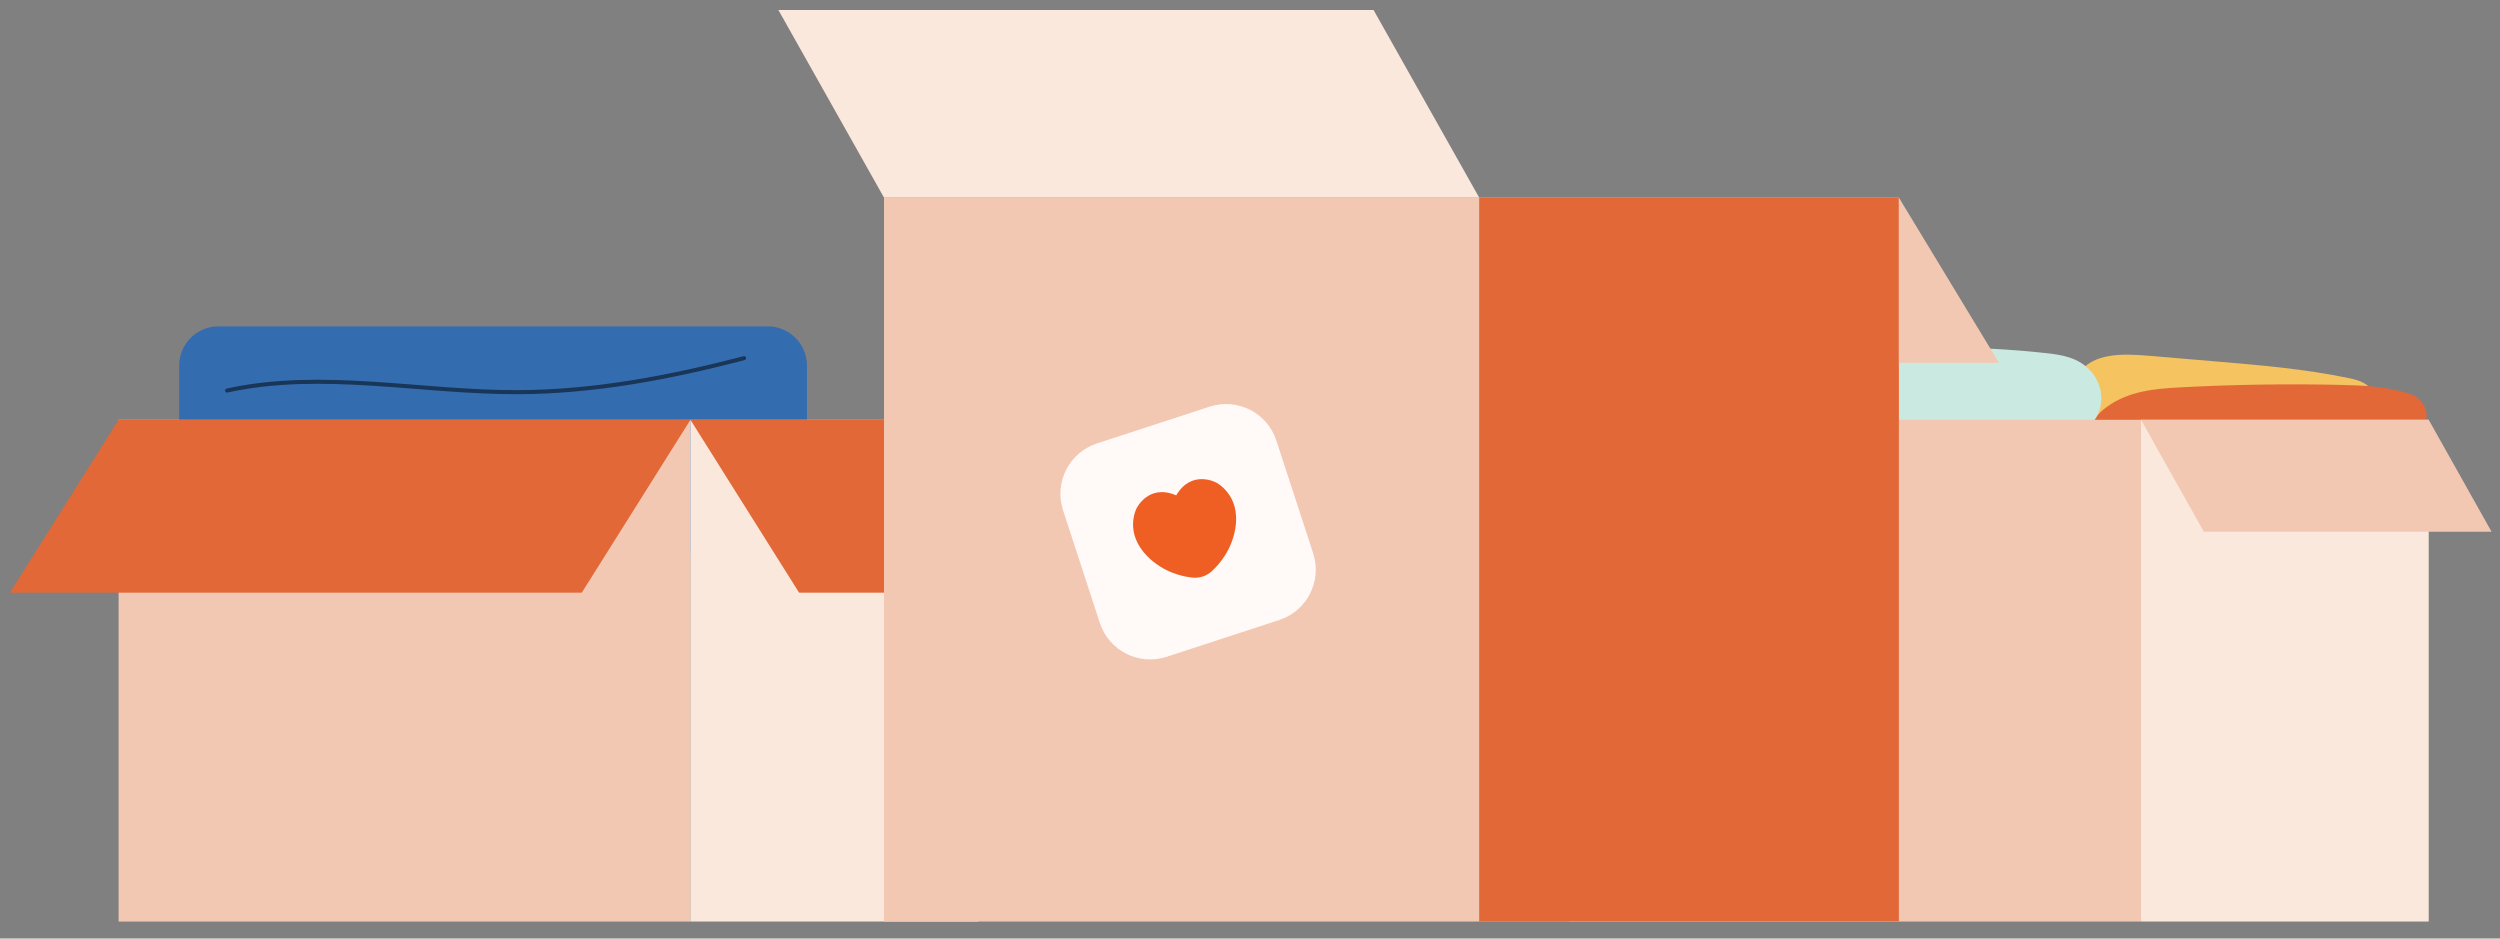 <?xml version="1.0" encoding="UTF-8"?>
<svg xmlns="http://www.w3.org/2000/svg" xmlns:xlink="http://www.w3.org/1999/xlink" width="309" height="116" viewBox="0 0 309 116">
<rect x="0" y="0" width="309" height="116" fill="#808080" stroke="none"/>
<defs>
<clipPath id="clip-0">
<path clip-rule="nonzero" d="M 256 43 L 294 43 L 294 55 L 256 55 Z M 256 43 "/>
</clipPath>
<clipPath id="clip-1">
<path clip-rule="evenodd" d="M 256.762 50.969 C 256.738 50.922 256.719 50.875 256.695 50.828 C 255.969 49.328 255.969 47.605 256.867 46.25 C 258.641 43.566 262.355 43.703 265.582 43.973 C 268.312 44.203 271.043 44.434 273.773 44.664 C 279.281 45.129 284.812 45.594 290.234 46.719 C 291.582 46.996 292.977 47.336 293.523 49.082 C 293.836 50.074 293.695 51.156 293.082 51.992 C 291.93 53.562 289.695 54.195 287.559 54.238 C 285.504 54.277 283.453 53.855 281.398 53.66 C 278.348 53.371 275.289 53.586 272.254 53.801 C 268.629 54.059 266.871 55.199 262.102 54.555 C 259.781 54.242 257.715 52.887 256.762 50.969 "/>
</clipPath>
<clipPath id="clip-2">
<path clip-rule="nonzero" d="M 257 47 L 300 47 L 300 60 L 257 60 Z M 257 47 "/>
</clipPath>
<clipPath id="clip-3">
<path clip-rule="evenodd" d="M 282.945 58.801 C 281.82 59.395 280.59 59.641 279.363 59.605 C 273.398 59.426 267.266 59.188 261.375 58.32 C 260.375 58.172 259.305 57.973 258.582 57.129 C 257.766 56.168 257.645 54.566 258.074 53.293 C 258.5 52.02 259.391 51.043 260.363 50.324 C 263.059 48.324 266.363 48.043 269.523 47.875 C 276.066 47.527 282.621 47.426 289.168 47.57 C 292.148 47.637 295.152 47.758 298.031 48.754 C 298.852 49.035 299.566 49.734 299.836 50.707 C 300.164 51.895 299.605 52.637 298.988 53.184 C 295.98 55.836 291.73 54.598 288.156 55.883 C 286.324 56.543 284.715 57.855 282.965 58.789 C 282.957 58.793 282.953 58.797 282.945 58.801 "/>
</clipPath>
<clipPath id="clip-4">
<path clip-rule="nonzero" d="M 220 42 L 260 42 L 260 59 L 220 59 Z M 220 42 "/>
</clipPath>
<clipPath id="clip-5">
<path clip-rule="evenodd" d="M 237.629 57.629 C 237.191 57.512 236.762 57.352 236.332 57.207 C 232.59 55.973 227.34 56.359 223.281 53.375 C 221.809 52.293 220.297 50.633 220.379 48.512 C 220.422 47.328 220.988 46.242 221.723 45.488 C 223.207 43.969 225.254 43.695 227.172 43.52 C 235.719 42.742 244.316 42.707 252.852 43.641 C 254.848 43.859 256.922 44.164 258.473 45.922 C 259.23 46.785 259.734 47.984 259.727 49.266 C 259.699 52.066 257.52 53.465 255.609 54.473 C 253.809 55.426 252.008 56.379 250.133 57.062 C 246.09 58.547 241.75 58.738 237.629 57.629 "/>
</clipPath>
<clipPath id="clip-6">
<path clip-rule="nonzero" d="M 22 40 L 100 40 L 100 69 L 22 69 Z M 22 40 "/>
</clipPath>
<clipPath id="clip-7">
<path clip-rule="evenodd" d="M 99.742 68.41 L 22.148 68.41 L 22.148 45.191 C 22.148 42.512 24.316 40.34 26.996 40.34 L 94.895 40.34 C 97.57 40.34 99.742 42.512 99.742 45.191 Z M 99.742 68.41 "/>
</clipPath>
<clipPath id="clip-8">
<path clip-rule="nonzero" d="M 1.234 1.234 L 307.957 1.234 L 307.957 113.902 L 1.234 113.902 Z M 1.234 1.234 "/>
</clipPath>
<clipPath id="clip-9">
<path clip-rule="nonzero" d="M 13.66 50.887 L 84.34 50.887 L 84.34 112.902 L 13.66 112.902 Z M 13.66 50.887 "/>
</clipPath>
<clipPath id="clip-10">
<path clip-rule="nonzero" d="M 0.234 50 L 85 50 L 85 73 L 0.234 73 Z M 0.234 50 "/>
</clipPath>
<clipPath id="clip-11">
<path clip-rule="evenodd" d="M 0.234 72.25 L 70.91 72.25 L 84.34 50.887 L 13.66 50.887 Z M 0.234 72.25 "/>
</clipPath>
<clipPath id="clip-12">
<path clip-rule="nonzero" d="M 84.336 50.887 L 119.898 50.887 L 119.898 112.902 L 84.336 112.902 Z M 84.336 50.887 "/>
</clipPath>
<clipPath id="clip-13">
<path clip-rule="nonzero" d="M 192.953 50.887 L 263.629 50.887 L 263.629 112.902 L 192.953 112.902 Z M 192.953 50.887 "/>
</clipPath>
<clipPath id="clip-14">
<path clip-rule="nonzero" d="M 263.629 50.887 L 299.188 50.887 L 299.188 112.902 L 263.629 112.902 Z M 263.629 50.887 "/>
</clipPath>
<clipPath id="clip-15">
<path clip-rule="nonzero" d="M 84 50 L 169 50 L 169 73 L 84 73 Z M 84 50 "/>
</clipPath>
<clipPath id="clip-16">
<path clip-rule="evenodd" d="M 168.441 72.25 L 97.766 72.25 L 84.336 50.887 L 155.016 50.887 Z M 168.441 72.25 "/>
</clipPath>
<clipPath id="clip-17">
<path clip-rule="nonzero" d="M 108.266 23.422 L 233.699 23.422 L 233.699 112.902 L 108.266 112.902 Z M 108.266 23.422 "/>
</clipPath>
<clipPath id="clip-18">
<path clip-rule="nonzero" d="M 181.828 23.422 L 233.699 23.422 L 233.699 112.902 L 181.828 112.902 Z M 181.828 23.422 "/>
</clipPath>
<clipPath id="clip-19">
<path clip-rule="nonzero" d="M 95 0.234 L 182 0.234 L 182 24 L 95 24 Z M 95 0.234 "/>
</clipPath>
<clipPath id="clip-20">
<path clip-rule="evenodd" d="M 95.207 0.234 L 168.77 0.234 L 181.828 23.422 L 108.262 23.422 Z M 95.207 0.234 "/>
</clipPath>
<clipPath id="clip-21">
<path clip-rule="nonzero" d="M 233 23 L 247 23 L 247 44 L 233 44 Z M 233 23 "/>
</clipPath>
<clipPath id="clip-22">
<path clip-rule="evenodd" d="M 233.699 23.422 L 246.07 43.84 L 233.699 43.84 Z M 233.699 23.422 "/>
</clipPath>
<clipPath id="clip-23">
<path clip-rule="nonzero" d="M 263 50 L 306.957 50 L 306.957 65 L 263 65 Z M 263 50 "/>
</clipPath>
<clipPath id="clip-24">
<path clip-rule="evenodd" d="M 306.957 64.723 L 271.398 64.723 L 263.629 50.887 L 299.188 50.887 Z M 306.957 64.723 "/>
</clipPath>
<clipPath id="clip-25">
<path clip-rule="nonzero" d="M 130 48 L 162 48 L 162 81 L 130 81 Z M 130 48 "/>
</clipPath>
<clipPath id="clip-26">
<path clip-rule="evenodd" d="M 157.113 75.633 L 143.188 80.18 C 139.75 81.301 136.059 79.426 134.938 75.988 L 130.391 62.059 C 129.27 58.625 131.145 54.934 134.578 53.812 L 148.508 49.266 C 151.941 48.145 155.637 50.02 156.758 53.453 L 161.305 67.383 C 162.426 70.816 160.551 74.512 157.113 75.633 "/>
</clipPath>
<clipPath id="clip-27">
<path clip-rule="nonzero" d="M 139 58 L 152 58 L 152 71 L 139 71 Z M 139 58 "/>
</clipPath>
<clipPath id="clip-28">
<path clip-rule="evenodd" d="M 149.281 58.625 C 149.281 58.625 146.27 57.012 144.379 60.227 C 140.957 58.746 139.48 61.824 139.48 61.824 C 139.48 61.824 137.863 64.84 140.867 67.812 C 142.758 69.684 144.98 70.238 146.367 70.391 C 147.246 70.488 148.117 70.203 148.773 69.609 C 149.801 68.664 151.266 66.906 151.691 64.277 C 152.363 60.105 149.281 58.625 149.281 58.625 "/>
</clipPath>
<clipPath id="clip-29">
<rect x="0" y="0" width="307" height="113"/>
</clipPath>
<g id="source-5" clip-path="url(#clip-29)">
<g clip-path="url(#clip-9)">
<path fill-rule="nonzero" fill="rgb(95.294%, 78.432%, 70.197%)" fill-opacity="1" d="M 12.66 49.887 L 85.34 49.887 L 85.34 113.902 L 12.66 113.902 Z M 12.66 49.887 "/>
</g>
<g clip-path="url(#clip-10)">
<g clip-path="url(#clip-11)">
<path fill-rule="nonzero" fill="rgb(88.628%, 40.784%, 21.96%)" fill-opacity="1" d="M -0.766 49.887 L 85.34 49.887 L 85.34 73.25 L -0.766 73.25 Z M -0.766 49.887 "/>
</g>
</g>
<path fill="none" stroke-width="0.5" stroke-linecap="round" stroke-linejoin="round" stroke="rgb(9.804%, 20.784%, 34.509%)" stroke-opacity="1" stroke-miterlimit="10" d="M -0.001 4.001 C 11.749 1.435 23.937 4.244 35.964 4.204 C 45.405 4.173 54.757 2.38 63.894 0.001 " transform="matrix(1, 0, 0, 1, 27.071, 43.268)"/>
<g clip-path="url(#clip-12)">
<path fill-rule="nonzero" fill="rgb(98.039%, 90.981%, 86.275%)" fill-opacity="1" d="M 83.336 49.887 L 120.898 49.887 L 120.898 113.902 L 83.336 113.902 Z M 83.336 49.887 "/>
</g>
<g clip-path="url(#clip-13)">
<path fill-rule="nonzero" fill="rgb(95.294%, 78.432%, 70.197%)" fill-opacity="1" d="M 191.953 49.887 L 264.629 49.887 L 264.629 113.902 L 191.953 113.902 Z M 191.953 49.887 "/>
</g>
<g clip-path="url(#clip-14)">
<path fill-rule="nonzero" fill="rgb(98.039%, 90.981%, 86.275%)" fill-opacity="1" d="M 262.629 49.887 L 300.188 49.887 L 300.188 113.902 L 262.629 113.902 Z M 262.629 49.887 "/>
</g>
<g clip-path="url(#clip-15)">
<g clip-path="url(#clip-16)">
<path fill-rule="nonzero" fill="rgb(88.628%, 40.784%, 21.96%)" fill-opacity="1" d="M 83.336 49.887 L 169.441 49.887 L 169.441 73.25 L 83.336 73.25 Z M 83.336 49.887 "/>
</g>
</g>
<g clip-path="url(#clip-17)">
<path fill-rule="nonzero" fill="rgb(95.294%, 78.432%, 70.197%)" fill-opacity="1" d="M 107.266 22.422 L 234.699 22.422 L 234.699 113.902 L 107.266 113.902 Z M 107.266 22.422 "/>
</g>
<g clip-path="url(#clip-18)">
<path fill-rule="nonzero" fill="rgb(88.628%, 40.784%, 21.96%)" fill-opacity="1" d="M 180.828 22.422 L 234.699 22.422 L 234.699 113.902 L 180.828 113.902 Z M 180.828 22.422 "/>
</g>
<g clip-path="url(#clip-19)">
<g clip-path="url(#clip-20)">
<path fill-rule="nonzero" fill="rgb(98.039%, 90.981%, 86.275%)" fill-opacity="1" d="M 94.207 -0.766 L 182.828 -0.766 L 182.828 24.422 L 94.207 24.422 Z M 94.207 -0.766 "/>
</g>
</g>
<g clip-path="url(#clip-21)">
<g clip-path="url(#clip-22)">
<path fill-rule="nonzero" fill="rgb(95.294%, 78.432%, 70.197%)" fill-opacity="1" d="M 232.699 22.422 L 247.07 22.422 L 247.07 44.84 L 232.699 44.84 Z M 232.699 22.422 "/>
</g>
</g>
<g clip-path="url(#clip-23)">
<g clip-path="url(#clip-24)">
<path fill-rule="nonzero" fill="rgb(95.294%, 78.432%, 70.197%)" fill-opacity="1" d="M 262.629 49.887 L 307.957 49.887 L 307.957 65.723 L 262.629 65.723 Z M 262.629 49.887 "/>
</g>
</g>
<g clip-path="url(#clip-25)">
<g clip-path="url(#clip-26)">
<path fill-rule="nonzero" fill="rgb(100%, 98.039%, 97.255%)" fill-opacity="1" d="M 128.27 47.145 L 163.426 47.145 L 163.426 82.301 L 128.27 82.301 Z M 128.27 47.145 "/>
</g>
</g>
<g clip-path="url(#clip-27)">
<g clip-path="url(#clip-28)">
<path fill-rule="nonzero" fill="rgb(93.726%, 37.254%, 14.117%)" fill-opacity="1" d="M 136.863 56.012 L 153.363 56.012 L 153.363 71.488 L 136.863 71.488 Z M 136.863 56.012 "/>
</g>
</g>
</g>
</defs>
<g clip-path="url(#clip-0)">
<g clip-path="url(#clip-1)">
<path fill-rule="nonzero" fill="rgb(96.078%, 76.471%, 37.646%)" fill-opacity="1" d="M 254.969 42.566 L 294.836 42.566 L 294.836 56.199 L 254.969 56.199 Z M 254.969 42.566 "/>
</g>
</g>
<g clip-path="url(#clip-2)">
<g clip-path="url(#clip-3)">
<path fill-rule="nonzero" fill="rgb(88.628%, 40.784%, 21.96%)" fill-opacity="1" d="M 256.645 46.426 L 301.164 46.426 L 301.164 60.641 L 256.645 60.641 Z M 256.645 46.426 "/>
</g>
</g>
<g clip-path="url(#clip-4)">
<g clip-path="url(#clip-5)">
<path fill-rule="nonzero" fill="rgb(79.216%, 91.373%, 87.843%)" fill-opacity="1" d="M 219.297 41.707 L 260.734 41.707 L 260.734 59.738 L 219.297 59.738 Z M 219.297 41.707 "/>
</g>
</g>
<g clip-path="url(#clip-6)">
<g clip-path="url(#clip-7)">
<path fill-rule="nonzero" fill="rgb(20.392%, 42.352%, 69.02%)" fill-opacity="1" d="M 21.148 39.34 L 100.742 39.34 L 100.742 69.41 L 21.148 69.41 Z M 21.148 39.34 "/>
</g>
</g>
<g clip-path="url(#clip-8)">
<use xlink:href="#source-5" transform="matrix(1, 0, 0, 1, 1, 1)"/>
</g>
</svg>
